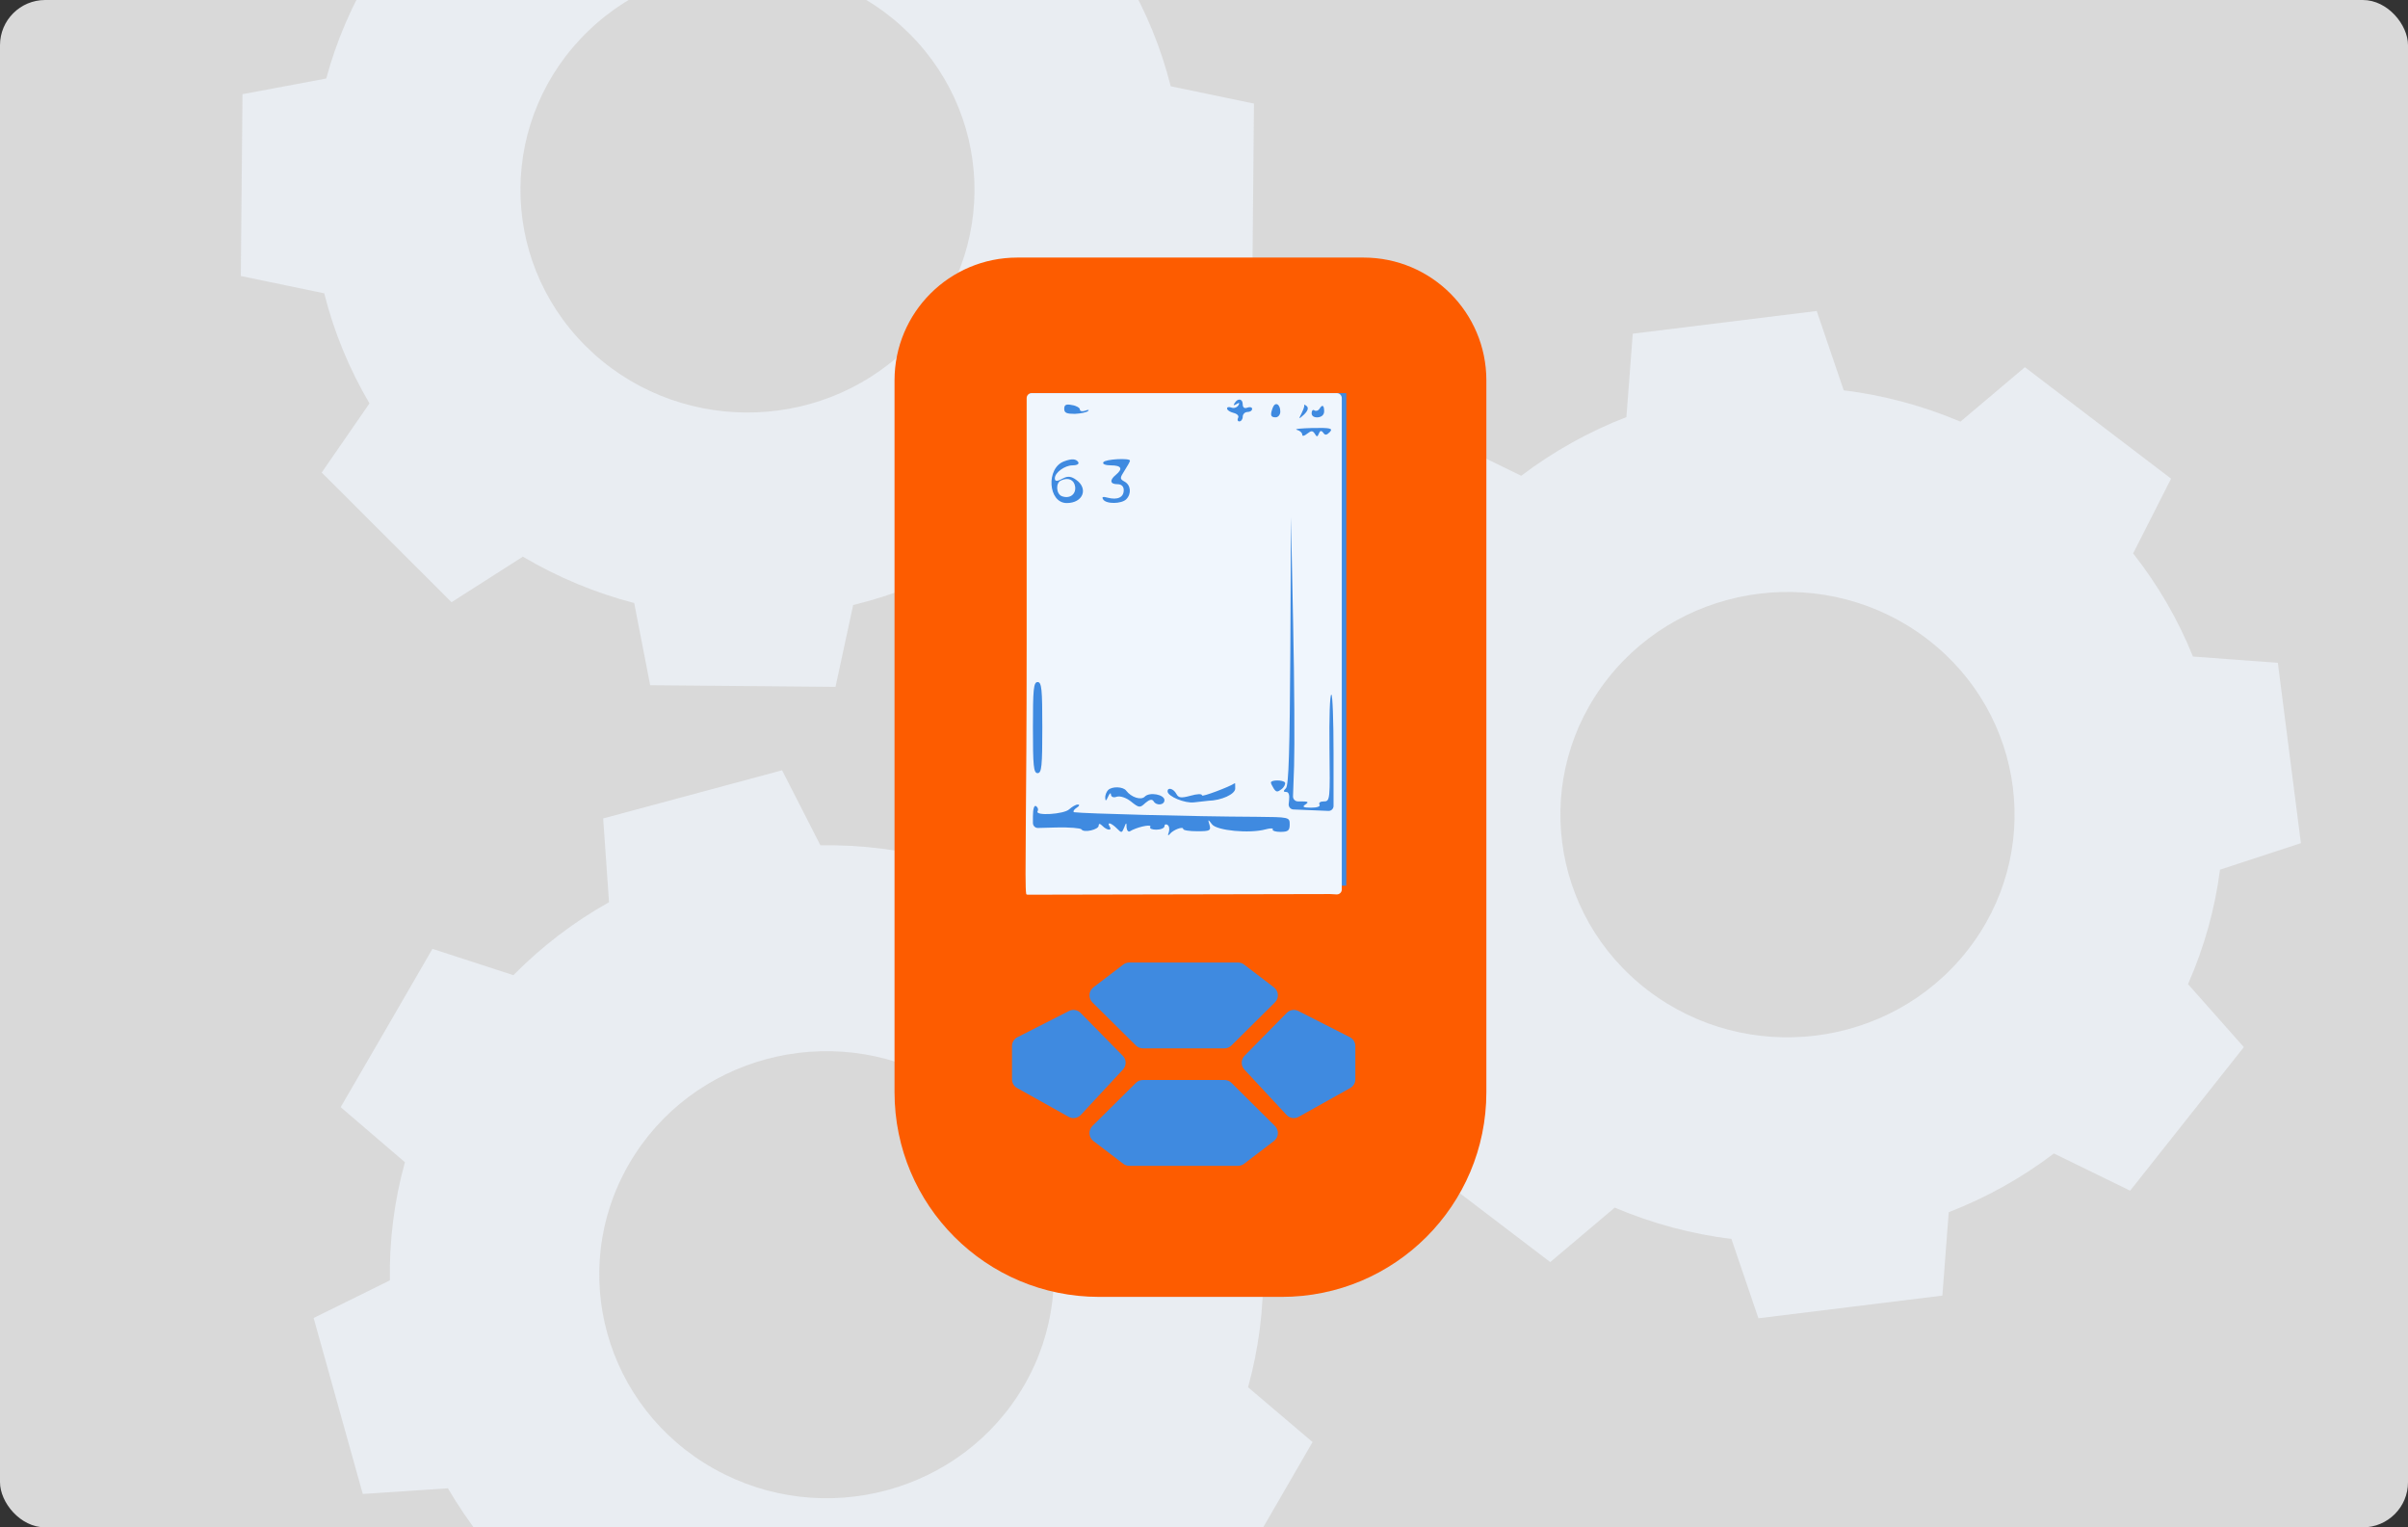 <svg fill="none" height="338" viewBox="0 0 533 338" width="533" xmlns="http://www.w3.org/2000/svg" xmlns:xlink="http://www.w3.org/1999/xlink"><rect x="0" y="0" width="533" height="338" fill="#333333" stroke="none"/><clipPath id="a"><rect height="338" rx="10" width="533"/></clipPath><g clip-path="url(#a)"><path d="m0 0h533v338h-533z" fill="#d9d9d9"/><path d="m484.308 217.78c3.612-8.176 5.973-16.703 7.081-25.322l17.906-5.869-2.553-19.959-2.552-19.959-18.789-1.381c-3.251-8.079-7.69-15.78-13.24-22.818l8.399-16.546-16.197-12.334-16.16-12.338-14.275 12.056c-8.339-3.538-17.035-5.85-25.826-6.934l-5.98-17.553-20.358 2.51-20.358 2.51-1.411 18.457c-8.242 3.19-16.098 7.545-23.278 12.989l-16.873-8.229-12.586 15.884-12.59 15.848 12.292 13.992c-3.612 8.177-5.973 16.704-7.082 25.323l-17.905 5.868 2.552 19.959 2.553 19.959 18.825 1.377c3.251 8.079 7.69 15.78 13.241 22.818l-8.399 16.546 16.196 12.333 16.197 12.334 14.276-12.056c8.339 3.538 17.035 5.85 25.825 6.934l5.98 17.553 20.358-2.509 20.359-2.51 1.411-18.457c8.241-3.19 16.097-7.545 23.278-12.989l16.873 8.229 12.585-15.884 12.585-15.884zm-119.515 1.411c-21.906-16.698-25.858-47.67-8.819-69.153 17.04-21.483 48.631-25.369 70.537-8.67 21.906 16.698 25.858 47.67 8.819 69.153s-48.631 25.368-70.537 8.67z" fill="#f0f6fd" fill-opacity=".7"/><path d="m276.254 306.992c2.385-8.626 3.48-17.427 3.321-26.144l16.883-8.326-5.44-19.473-5.44-19.473-18.814 1.245c-4.399-7.573-9.92-14.605-16.445-20.824l5.907-17.608-17.844-9.996-17.808-10.007-12.385 13.967c-8.776-2.353-17.729-3.438-26.595-3.29l-8.484-16.606-19.802 5.33-19.802 5.33 1.294 18.534c-7.699 4.317-14.847 9.739-21.166 16.148l-17.916-5.824-10.151 17.534-10.161 17.499 14.217 12.188c-2.385 8.627-3.481 17.427-3.322 26.144l-16.883 8.326 5.44 19.473 5.44 19.473 18.85-1.255c4.399 7.573 9.92 14.605 16.445 20.824l-5.908 17.608 17.845 9.996 17.844 9.997 12.384-13.967c8.777 2.353 17.729 3.439 26.596 3.29l8.484 16.606 19.802-5.33 19.802-5.33-1.294-18.534c7.699-4.317 14.846-9.738 21.166-16.148l17.915 5.825 10.152-17.535 10.151-17.534zm-118.193 18.055c-24.137-13.537-32.569-43.756-18.823-67.474 13.747-23.717 44.477-31.979 68.614-18.442s32.569 43.756 18.823 67.474c-13.747 23.717-44.477 31.979-68.614 18.442z" fill="#f0f6fd" fill-opacity=".7"/><path d="m248.189 90.802c4.691-7.632 8.19-15.774 10.461-24.173l18.54-3.469.186-20.119.186-20.119-18.428-3.834c-2.122-8.435-5.472-16.651-10.014-24.355l10.573-15.3-14.37-14.35-14.333-14.35-15.785 10.078c-7.781-4.601-16.083-8.033-24.645-10.261l-3.537-18.184-20.512-.182-20.513-.183-3.909 18.111c-8.6 2.081-16.976 5.368-24.831 9.822l-15.599-10.37-14.63 14.095-14.631 14.058 10.275 15.482c-4.691 7.632-8.19 15.774-10.461 24.173l-18.54 3.469-.186 20.12-.186 20.119 18.465 3.834c2.122 8.435 5.473 16.651 10.014 24.355l-10.573 15.3 14.37 14.35 14.37 14.35 15.784-10.078c7.781 4.601 16.083 8.033 24.645 10.261l3.537 18.184 20.513.182 20.512.183 3.909-18.111c8.6-2.082 16.976-5.368 24.832-9.823l15.598 10.371 14.631-14.095 14.631-14.095zm-118.609-14.277c-19.433-19.426-19.135-50.646.67-69.706 19.806-19.061 51.636-18.768 71.069.657 19.433 19.426 19.135 50.646-.67 69.706-19.806 19.061-51.636 18.768-71.069-.657z" fill="#f0f6fd" fill-opacity=".7"/><path d="m198 84.174c0-15.008 12.166-27.174 27.174-27.174h76.652c15.008 0 27.174 12.166 27.174 27.174v157.536c0 25.013-20.277 45.29-45.29 45.29h-40.42c-25.013 0-45.29-20.277-45.29-45.29z" fill="#fd5c00"/><path d="m228 87h70v109h-70z" fill="#3f8ae0"/><path d="m227.246 142.672c0 36.514-.476 53.1-.104 55.117.03.167.17.207.34.207 4.429-.007 64.282-.142 66.929-.142l1.438.078c.625.034 1.151-.465 1.151-1.091v-54.169-54.579c0-.604-.489-1.093-1.093-1.093l-34.004.002h-33.564c-.603 0-1.093.489-1.093 1.093zm47.827-53.168c0 .695.415.973 1.039.695.555-.208 1.04-.07 1.04.278 0 .417-.485.695-1.04.695-.554 0-1.039.486-1.039 1.042s-.347 1.042-.763 1.042c-.346 0-.485-.347-.277-.764.277-.417-.139-.903-.971-1.112-.831-.208-1.455-.625-1.455-.973s.416-.417.97-.208c.555.208 1.179 0 1.525-.486.347-.556.208-.695-.416-.278-.624.347-.762.278-.416-.208.694-1.181 1.803-1.042 1.803.278zm-36.043 1.112c0 .417.554.486 1.178.278.693-.278.97-.208.624.07-.277.278-1.594.556-2.911.625-1.802 0-2.357-.208-2.357-1.112s.416-1.112 1.733-.834c.97.139 1.733.625 1.733.973zm44.36.486c0 .695-.485 1.251-1.04 1.251-1.109 0-1.247-.486-.623-2.155.554-1.39 1.663-.764 1.663.903zm5.268.625c-1.248 1.112-1.248 1.112-.555-.278.305-.61.535-1.22.582-1.558.023-.168-.041-.408.112-.334.096.047.237.145.415.294.486.417.278 1.042-.554 1.877zm4.436-.695c0 .764-.555 1.251-1.386 1.321-.832.07-1.387-.278-1.387-.903 0-.556.278-.903.624-.625.347.208.832.07 1.109-.347.624-1.042 1.04-.834 1.04.556zm1.248 4.587c-.694.695-1.04.764-1.456.139-.416-.556-.693-.486-.97.208-.278.764-.486.764-.901 0-.486-.695-.763-.695-1.664 0-.693.556-1.109.625-1.109.208s-.555-.903-1.178-1.042c-.693-.208.901-.347 3.465-.417 3.951-.07 4.575.07 3.813.903zm-55.659 6.672c.208.417-.346.695-1.317.695-1.663 0-3.881 1.599-3.881 2.85 0 .764.485.764 2.01-.07.901-.417 1.663-.347 2.703.417 2.772 1.946 1.525 5.143-2.079 5.143-4.159 0-4.644-7.784-.555-9.243 1.664-.626 2.634-.556 3.119.208zm11.437-.347c0 .208-.555 1.181-1.179 2.154-1.109 1.738-1.109 1.877 0 2.502 1.387.765 1.525 2.711.347 3.892-1.04 1.043-4.505 1.112-5.129 0-.347-.556 0-.625 1.04-.347 2.148.556 3.535-.07 3.535-1.668 0-.834-.486-1.321-1.387-1.321-1.663 0-1.802-.903-.346-2.085 1.594-1.32 1.247-2.085-1.109-2.085-1.179 0-1.941-.278-1.664-.695.416-.695 5.892-.973 5.892-.347zm36.32 67.554-.237 6.722c-.022.618.473 1.131 1.092 1.131h.739c1.525 0 1.733.139.901.695-.762.487-.485.695 1.248.695 1.386 0 2.148-.278 1.871-.695-.208-.417.208-.695.971-.695 1.386 0 1.386-.417 1.247-11.815-.069-6.533.07-11.815.416-11.815.277 0 .485 5.769.485 12.858v11.787c0 .622-.517 1.118-1.138 1.092l-3.852-.161-3.895-.16c-.631-.026-1.108-.58-1.041-1.208l.084-.786c.138-1.182-.069-1.877-.624-1.877-.693 0-.693-.208-.069-.834.624-.625.831-8.479.97-30.441l.139-29.537.485 23.63c.277 12.996.346 27.174.208 31.414zm-55.728-8.479c0 8.479-.138 10.077-1.04 10.077-.901 0-1.039-1.598-1.039-10.077s.138-10.078 1.039-10.078c.902 0 1.04 1.599 1.04 10.078zm53.718 12.162c.138.278-.139.973-.763 1.46-.901.695-1.178.695-1.732-.139-.347-.556-.624-1.112-.624-1.321 0-.625 2.703-.625 3.119 0zm-11.021 1.321c0 1.251-3.05 2.641-5.961 2.71-.554.07-1.941.209-3.119.348-2.01.278-5.892-1.321-5.892-2.433 0-.973 1.317-.625 1.941.556.485.904 1.04.973 3.119.417 1.456-.417 2.565-.486 2.565-.069 0 .386 6.076-1.915 7.128-2.64.114-.079.192-.096.202.043.017.228.017.634.017 1.068zm-24.121.486c1.109 1.46 3.258 2.155 4.09 1.321 1.039-1.112 4.366-.487 4.366.764 0 1.112-1.802 1.321-2.426.209-.346-.487-.901-.348-1.802.417-1.178 1.112-1.386 1.112-3.119-.278-1.109-.904-2.426-1.321-3.188-1.112-.763.278-1.248.069-1.317-.487 0-.486-.278-.278-.624.487-.416.973-.624 1.042-.624.278-.069-.556.277-1.39.624-1.738.901-.903 3.396-.764 4.02.139zm-19.616 4.518c-.693 1.112 5.892.695 7.001-.417.624-.556 1.456-1.043 1.872-1.043.485 0 .415.278-.208.695-.434.272-.699.587-.726.81-.014.112.074.182.185.198 2.146.297 25.872.941 40.257 1.008 7.278.069 7.416.069 7.416 1.668 0 1.39-.346 1.668-2.079 1.668-.988 0-1.701-.221-1.698-.466.001-.065.069-.124.047-.186-.062-.178-.703-.146-1.607.096-3.535.973-10.812.278-11.852-1.112-.901-1.182-.971-1.182-.555.139.347 1.251.07 1.39-2.703 1.39-1.733 0-3.119-.209-3.119-.487 0-.695-2.287.209-2.98 1.112-.416.487-.486.278-.208-.417.208-.695.069-1.39-.278-1.598-.416-.278-.693-.07-.693.278 0 .417-.832.764-1.802.764-.875 0-1.468-.226-1.373-.525.023-.073.092-.137.079-.212-.087-.489-3.162.237-4.528 1.085-.347.208-.693-.139-.763-.834 0-1.182-.069-1.182-.554.069-.485 1.182-.555 1.182-1.594.139-1.248-1.251-2.288-1.529-1.595-.417.624.973-.554.904-1.594-.139-.554-.556-.831-.556-.831-.069 0 .903-3.328 1.668-3.813.834-.208-.278-2.703-.487-5.545-.417l-4.076.109c-.615.016-1.122-.478-1.122-1.093v-1.518c0-1.599.277-2.502.693-2.224s.554.764.346 1.112z" fill="#f0f6fd"/><path d="m234.868 106.317c-1.246.518-1.107 2.961.138 3.479 1.729.666 3.182-.37 2.974-2.073-.207-1.554-1.522-2.146-3.112-1.406z" fill="#f0f6fd"/><g fill="#3f8ae0"><path d="m239.187 224.151 9.334 9.488c.827.841.846 2.185.043 3.049l-9.33 10.042c-.693.745-1.805.921-2.693.424l-11.411-6.38c-.698-.39-1.13-1.126-1.13-1.925v-7.352c0-.831.466-1.591 1.207-1.967l11.407-5.798c.858-.436 1.898-.266 2.573.419z"/><path d="m284.813 224.151-9.334 9.488c-.827.841-.846 2.185-.043 3.049l9.33 10.042c.693.745 1.805.921 2.693.424l11.411-6.38c.698-.39 1.13-1.126 1.13-1.925v-7.352c0-.831-.466-1.591-1.207-1.967l-11.407-5.798c-.858-.436-1.898-.266-2.573.419z"/><path d="m271.027 232h-18.054c-.582 0-1.14-.23-1.554-.64l-9.62-9.539c-.951-.943-.849-2.509.216-3.321l6.618-5.048c.385-.293.855-.452 1.338-.452h24.058c.483 0 .953.159 1.338.452l6.618 5.048c1.065.812 1.167 2.378.216 3.321l-9.62 9.539c-.414.41-.972.64-1.554.64z"/><path d="m271.027 239h-18.054c-.582 0-1.14.23-1.554.64l-9.62 9.539c-.951.943-.849 2.509.216 3.321l6.618 5.048c.385.293.855.452 1.338.452h24.058c.483 0 .953-.159 1.338-.452l6.618-5.048c1.065-.812 1.167-2.378.216-3.321l-9.62-9.539c-.414-.41-.972-.64-1.554-.64z"/></g></g></svg>